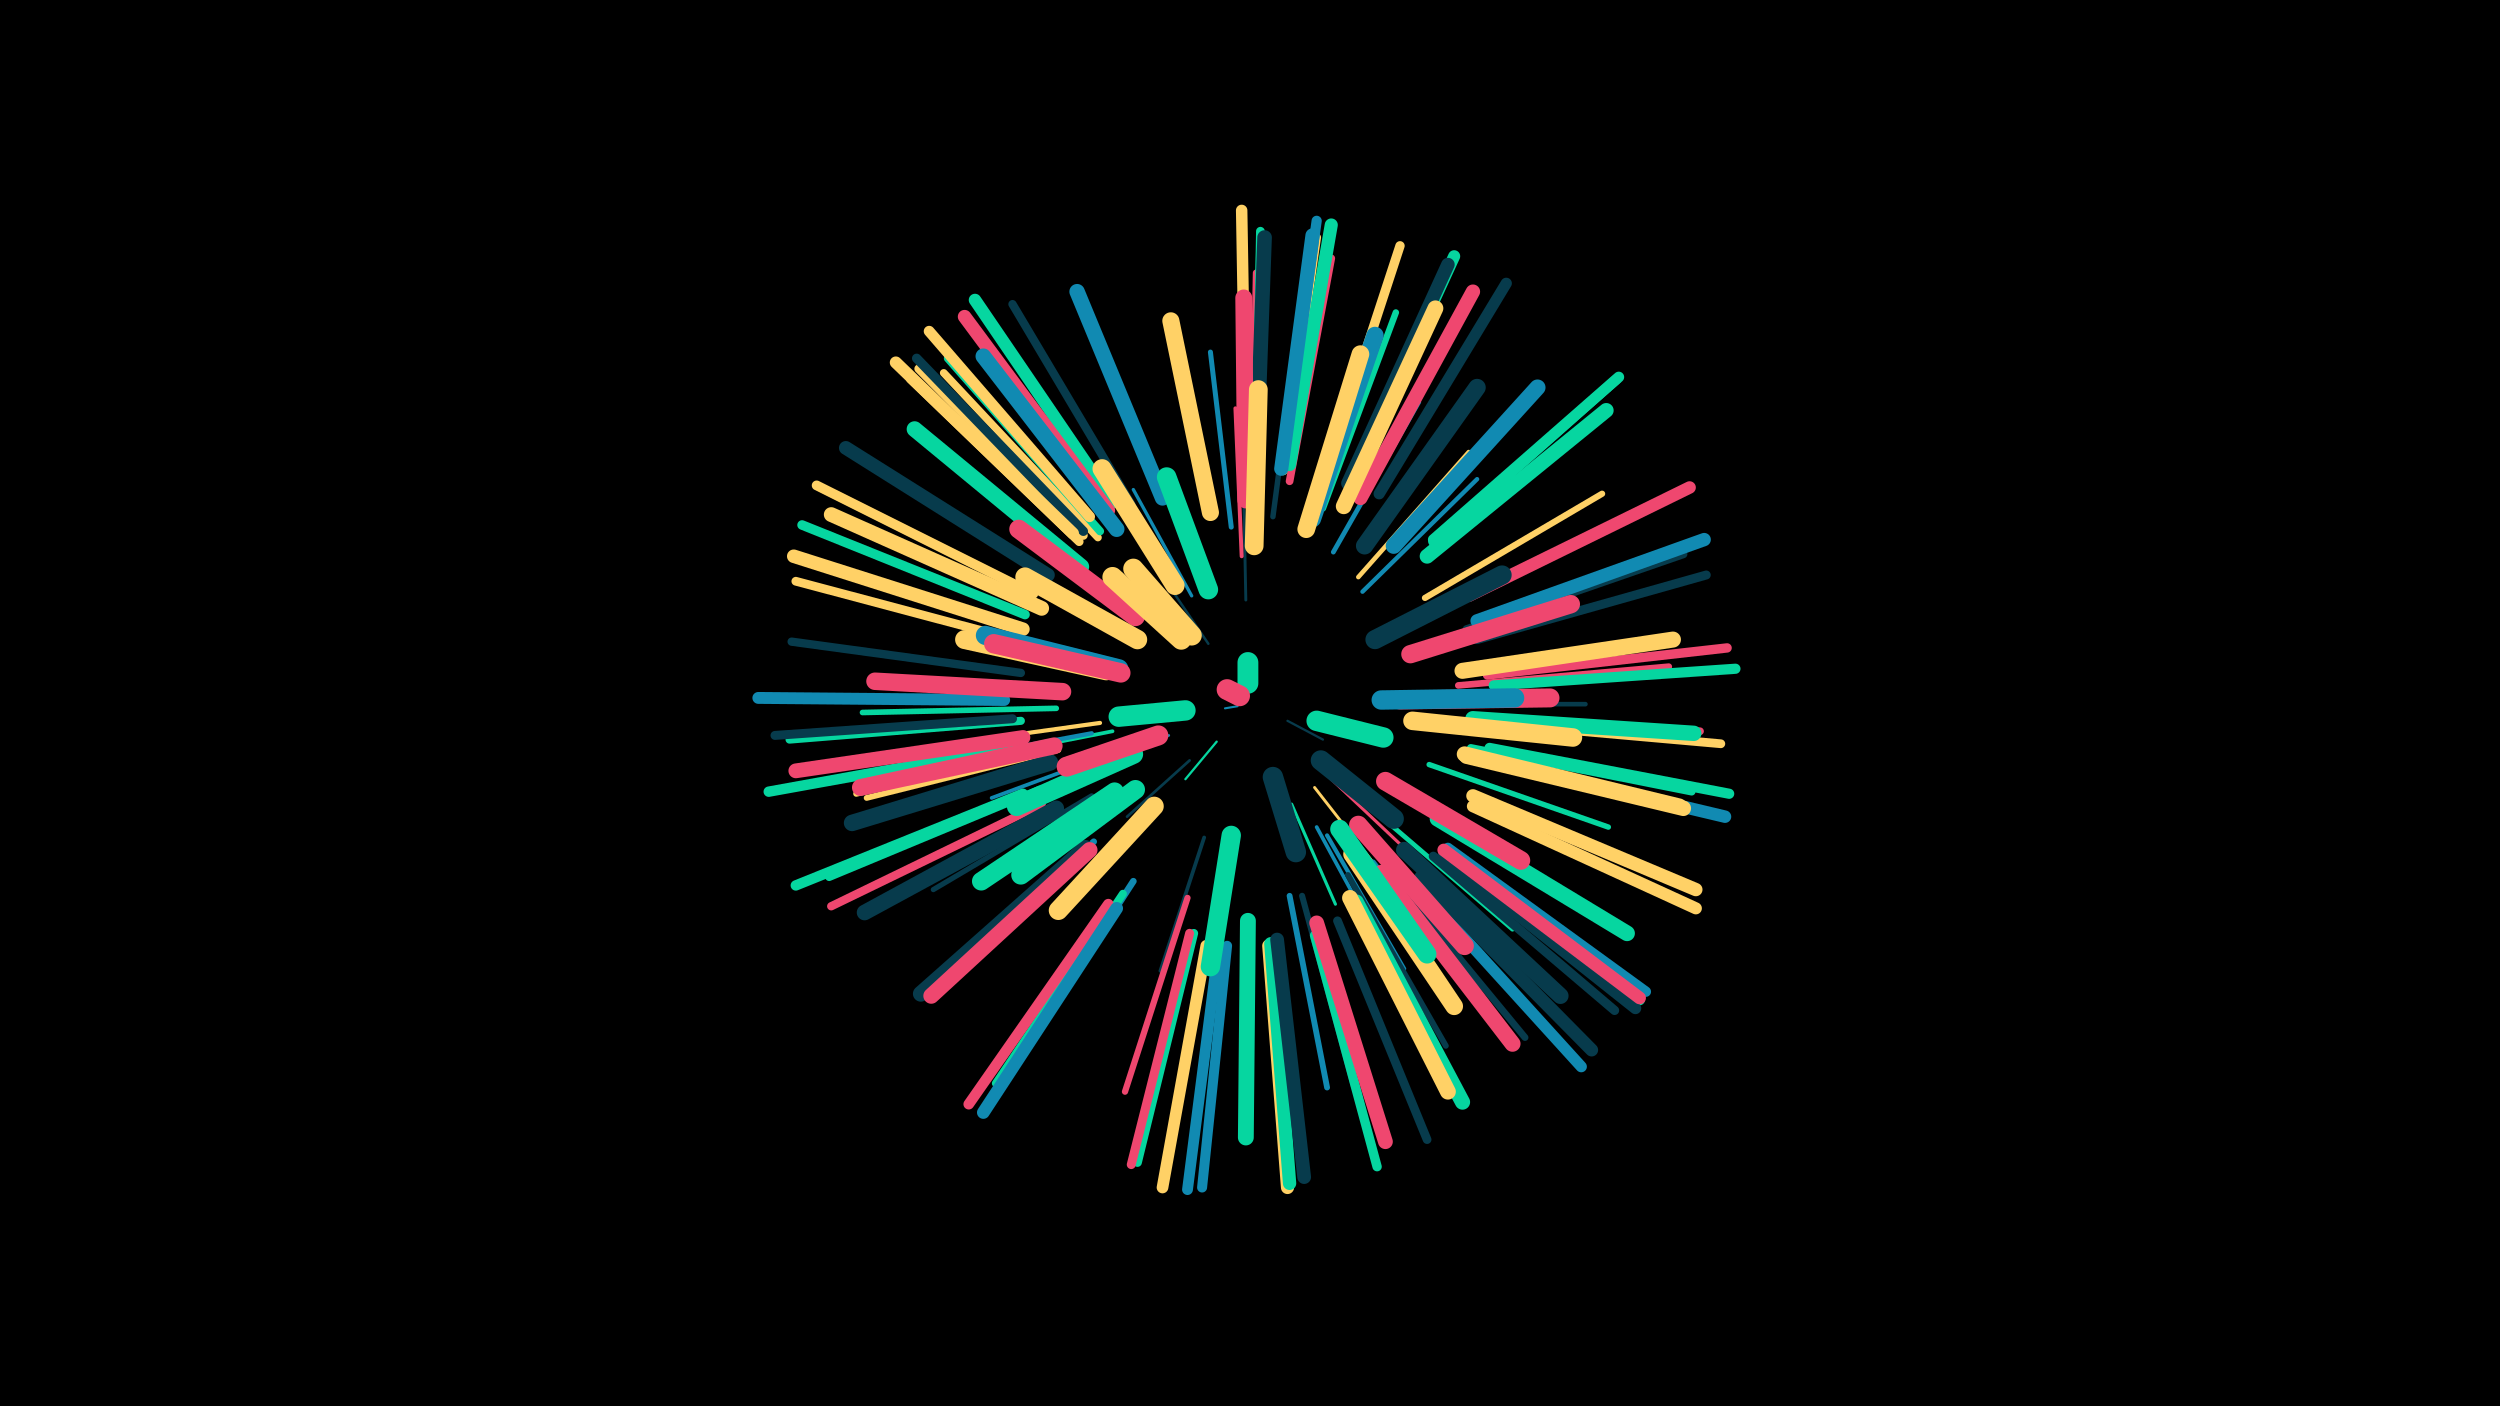 <svg width="1200" height="675" viewBox="-500 -500 1200 675" xmlns="http://www.w3.org/2000/svg"><path d="M-500-500h1200v675h-1200z" fill="#000"/><style>.sparkles path{stroke-linecap:round}</style><g class="sparkles"><path d="M94-161l-6 1" stroke-width="1.0" stroke="#118ab20"/><path d="M118-154l17 9" stroke-width="1.1" stroke="#073b4c1"/><path d="M84-144l-15 18" stroke-width="1.1" stroke="#06d6a02"/><path d="M80-191l-19-28" stroke-width="1.2" stroke="#073b4c5"/><path d="M71-135l-30 27" stroke-width="1.3" stroke="#073b4c7"/><path d="M61-147l-38 16" stroke-width="1.3" stroke="#118ab28"/><path d="M68-193l-33-31" stroke-width="1.3" stroke="#073b4c9"/><path d="M98-212l-1-50" stroke-width="1.4" stroke="#073b4cB"/><path d="M131-122l32 41" stroke-width="1.4" stroke="#ffd166C"/><path d="M138-127l37 35" stroke-width="1.5" stroke="#ef476fC"/><path d="M120-114l21 48" stroke-width="1.5" stroke="#06d6a0D"/><path d="M72-214l-28-51" stroke-width="1.6" stroke="#118ab210"/><path d="M48-194l-51-31" stroke-width="1.6" stroke="#073b4c11"/><path d="M38-140l-62 23" stroke-width="1.8" stroke="#118ab215"/><path d="M34-149l-66 13" stroke-width="1.8" stroke="#06d6a016"/><path d="M132-103l32 59" stroke-width="1.8" stroke="#118ab216"/><path d="M78-98l-21 64" stroke-width="1.8" stroke="#073b4c16"/><path d="M96-233l-3-71" stroke-width="1.9" stroke="#ef476f19"/><path d="M28-153l-72 10" stroke-width="2.0" stroke="#ffd1661B"/><path d="M137-99l37 64" stroke-width="2.0" stroke="#118ab21B"/><path d="M154-216l55-54" stroke-width="2.1" stroke="#118ab21E"/><path d="M24-148l-76 14" stroke-width="2.1" stroke="#118ab21F"/><path d="M34-120l-66 43" stroke-width="2.1" stroke="#06d6a020"/><path d="M152-223l53-60" stroke-width="2.2" stroke="#ffd16621"/><path d="M181-162l80 0" stroke-width="2.2" stroke="#073b4c22"/><path d="M140-235l41-72" stroke-width="2.3" stroke="#118ab224"/><path d="M163-108l63 54" stroke-width="2.3" stroke="#06d6a024"/><path d="M91-247l-10-84" stroke-width="2.4" stroke="#118ab226"/><path d="M24-118l-76 45" stroke-width="2.5" stroke="#073b4c2A"/><path d="M111-252l12-90" stroke-width="2.6" stroke="#073b4c2D"/><path d="M186-133l86 30" stroke-width="2.6" stroke="#06d6a02E"/><path d="M7-160l-93 2" stroke-width="2.7" stroke="#06d6a030"/><path d="M119-70l18 92" stroke-width="2.8" stroke="#118ab232"/><path d="M8-140l-92 23" stroke-width="2.8" stroke="#ffd16633"/><path d="M147-80l47 82" stroke-width="2.8" stroke="#073b4c33"/><path d="M125-70l25 92" stroke-width="2.9" stroke="#073b4c34"/><path d="M159-86l59 76" stroke-width="2.9" stroke="#118ab235"/><path d="M5-141l-94 22" stroke-width="2.9" stroke="#ffd16636"/><path d="M70-69l-30 93" stroke-width="3.0" stroke="#ef476f38"/><path d="M184-213l85-50" stroke-width="3.0" stroke="#ffd16638"/><path d="M135-256l35-94" stroke-width="3.1" stroke="#06d6a03B"/><path d="M25-96l-75 67" stroke-width="3.1" stroke="#118ab23C"/><path d="M200-171l101-9" stroke-width="3.2" stroke="#ef476f3D"/><path d="M44-77l-55 85" stroke-width="3.2" stroke="#118ab23E"/><path d="M168-238l69-75" stroke-width="3.2" stroke="#ffd1663E"/><path d="M101-266l2-103" stroke-width="3.3" stroke="#ef476f41"/><path d="M166-82l66 80" stroke-width="3.3" stroke="#073b4c42"/><path d="M206-141l106 21" stroke-width="3.7" stroke="#06d6a04B"/><path d="M27-242l-74-79" stroke-width="3.7" stroke="#ffd1664C"/><path d="M208-156l108 7" stroke-width="3.7" stroke="#ef476f4C"/><path d="M119-269l20-107" stroke-width="3.7" stroke="#ef476f4D"/><path d="M-1-121l-101 42" stroke-width="3.8" stroke="#06d6a04F"/><path d="M39-71l-61 91" stroke-width="3.8" stroke="#06d6a050"/><path d="M204-198l104-36" stroke-width="3.9" stroke="#073b4c51"/><path d="M28-245l-73-83" stroke-width="3.9" stroke="#06d6a051"/><path d="M-10-154l-111 9" stroke-width="3.9" stroke="#06d6a052"/><path d="M98-273l-2-111" stroke-width="3.9" stroke="#ffd16653"/><path d="M-10-177l-110-15" stroke-width="4.0" stroke="#073b4c54"/><path d="M43-258l-57-96" stroke-width="4.0" stroke="#073b4c54"/><path d="M0-114l-101 49" stroke-width="4.0" stroke="#ef476f55"/><path d="M103-274l2-112" stroke-width="4.0" stroke="#06d6a055"/><path d="M18-240l-81-78" stroke-width="4.2" stroke="#ffd16659"/><path d="M116-274l16-112" stroke-width="4.2" stroke="#ffd16659"/><path d="M20-243l-79-80" stroke-width="4.2" stroke="#ffd1665A"/><path d="M-9-192l-109-29" stroke-width="4.2" stroke="#ffd1665A"/><path d="M142-58l43 105" stroke-width="4.2" stroke="#073b4c5A"/><path d="M103-276l2-113" stroke-width="4.2" stroke="#06d6a05A"/><path d="M213-153l113 10" stroke-width="4.2" stroke="#ffd1665B"/><path d="M73-52l-27 110" stroke-width="4.2" stroke="#06d6a05B"/><path d="M209-193l110-31" stroke-width="4.3" stroke="#073b4c5C"/><path d="M71-52l-28 111" stroke-width="4.3" stroke="#ef476f5E"/><path d="M-14-155l-114 8" stroke-width="4.3" stroke="#073b4c5E"/><path d="M188-89l87 74" stroke-width="4.4" stroke="#073b4c60"/><path d="M214-176l115-13" stroke-width="4.5" stroke="#ef476f62"/><path d="M20-245l-80-83" stroke-width="4.5" stroke="#073b4c63"/><path d="M136-272l36-110" stroke-width="4.5" stroke="#ffd16663"/><path d="M131-51l30 111" stroke-width="4.5" stroke="#06d6a064"/><path d="M-8-205l-107-43" stroke-width="4.6" stroke="#06d6a066"/><path d="M-4-215l-104-52" stroke-width="4.7" stroke="#ffd16669"/><path d="M89-46l-12 116" stroke-width="4.8" stroke="#118ab26B"/><path d="M217-171l116-8" stroke-width="4.9" stroke="#06d6a06D"/><path d="M116-278l16-116" stroke-width="4.9" stroke="#118ab26D"/><path d="M215-141l115 22" stroke-width="4.9" stroke="#06d6a06E"/><path d="M188-240l88-78" stroke-width="4.9" stroke="#06d6a06F"/><path d="M-9-119l-109 44" stroke-width="5.0" stroke="#06d6a071"/><path d="M195-93l95 69" stroke-width="5.0" stroke="#118ab272"/><path d="M-15-141l-116 21" stroke-width="5.0" stroke="#06d6a072"/><path d="M193-91l94 71" stroke-width="5.1" stroke="#06d6a072"/><path d="M32-66l-67 96" stroke-width="5.1" stroke="#ef476f75"/><path d="M23-252l-77-89" stroke-width="5.2" stroke="#ffd16677"/><path d="M188-241l89-78" stroke-width="5.2" stroke="#06d6a077"/><path d="M85-46l-15 117" stroke-width="5.2" stroke="#118ab278"/><path d="M180-75l79 87" stroke-width="5.4" stroke="#118ab27C"/><path d="M162-263l61-101" stroke-width="5.4" stroke="#073b4c7D"/><path d="M98-281l-2-118" stroke-width="5.5" stroke="#ffd1667E"/><path d="M193-89l92 73" stroke-width="5.6" stroke="#073b4c83"/><path d="M79-46l-21 116" stroke-width="5.6" stroke="#ffd16683"/><path d="M-18-164l-118-1" stroke-width="5.7" stroke="#118ab284"/><path d="M207-113l107 49" stroke-width="5.8" stroke="#ffd16687"/><path d="M15-244l-85-82" stroke-width="5.8" stroke="#ffd16687"/><path d="M149-270l49-107" stroke-width="5.8" stroke="#06d6a088"/><path d="M205-214l106-52" stroke-width="6.0" stroke="#ef476f8C"/><path d="M214-135l114 27" stroke-width="6.0" stroke="#118ab28E"/><path d="M34-259l-66-97" stroke-width="6.0" stroke="#06d6a08E"/><path d="M36-64l-64 98" stroke-width="6.1" stroke="#118ab28F"/><path d="M193-92l94 71" stroke-width="6.1" stroke="#ef476f8F"/><path d="M182-79l82 83" stroke-width="6.2" stroke="#073b4c93"/><path d="M109-46l9 116" stroke-width="6.3" stroke="#ffd16694"/><path d="M119-277l20-115" stroke-width="6.3" stroke="#06d6a095"/><path d="M209-202l109-39" stroke-width="6.4" stroke="#118ab297"/><path d="M207-118l107 45" stroke-width="6.4" stroke="#ffd16697"/><path d="M110-47l9 115" stroke-width="6.4" stroke="#06d6a098"/><path d="M147-268l48-105" stroke-width="6.5" stroke="#073b4c9A"/><path d="M32-255l-69-93" stroke-width="6.5" stroke="#ef476f9B"/><path d="M-9-198l-110-35" stroke-width="6.5" stroke="#ffd1669C"/><path d="M3-224l-97-61" stroke-width="6.6" stroke="#073b4c9E"/><path d="M113-49l13 114" stroke-width="6.6" stroke="#073b4c9F"/><path d="M115-275l15-112" stroke-width="6.8" stroke="#118ab2A3"/><path d="M153-261l54-99" stroke-width="6.9" stroke="#ef476fA7"/><path d="M103-274l4-112" stroke-width="7.0" stroke="#073b4cA8"/><path d="M185-233l86-70" stroke-width="7.1" stroke="#06d6a0AB"/><path d="M132-57l33 105" stroke-width="7.1" stroke="#ef476fAD"/><path d="M-9-146l-109 16" stroke-width="7.1" stroke="#ef476fAD"/><path d="M0-208l-101-45" stroke-width="7.1" stroke="#ffd166AE"/><path d="M151-67l51 96" stroke-width="7.3" stroke="#06d6a0B2"/><path d="M58-261l-41-99" stroke-width="7.4" stroke="#118ab2B4"/><path d="M204-137l104 25" stroke-width="7.4" stroke="#ffd166B4"/><path d="M207-155l106 7" stroke-width="7.4" stroke="#06d6a0B5"/><path d="M203-138l103 25" stroke-width="7.5" stroke="#ffd166B7"/><path d="M190-107l91 55" stroke-width="7.5" stroke="#06d6a0B7"/><path d="M7-112l-92 50" stroke-width="7.5" stroke="#073b4cB9"/><path d="M36-246l-64-83" stroke-width="7.5" stroke="#118ab2B9"/><path d="M21-93l-79 70" stroke-width="7.6" stroke="#073b4cB9"/><path d="M148-69l47 93" stroke-width="7.6" stroke="#ffd166BA"/><path d="M145-257l44-95" stroke-width="7.6" stroke="#ffd166BA"/><path d="M99-58l-1 104" stroke-width="7.6" stroke="#06d6a0BB"/><path d="M23-92l-76 70" stroke-width="7.6" stroke="#ef476fBC"/><path d="M19-228l-80-66" stroke-width="7.6" stroke="#06d6a0BC"/><path d="M163-81l63 82" stroke-width="7.7" stroke="#ef476fBD"/><path d="M202-178l101-15" stroke-width="7.7" stroke="#ffd166BE"/><path d="M169-238l69-76" stroke-width="7.7" stroke="#118ab2BE"/><path d="M174-92l75 70" stroke-width="7.8" stroke="#073b4cBF"/><path d="M4-134l-95 29" stroke-width="7.9" stroke="#073b4cC3"/><path d="M98-260l-1-97" stroke-width="8.1" stroke="#ef476fC8"/><path d="M6-142l-93 20" stroke-width="8.1" stroke="#ef476fCA"/><path d="M81-254l-19-92" stroke-width="8.2" stroke="#ffd166CD"/><path d="M130-251l30-88" stroke-width="8.3" stroke="#118ab2CD"/><path d="M155-238l54-76" stroke-width="8.3" stroke="#073b4cCD"/><path d="M10-168l-90-5" stroke-width="8.4" stroke="#ef476fD2"/><path d="M149-90l49 73" stroke-width="8.5" stroke="#ffd166D4"/><path d="M127-246l26-84" stroke-width="8.5" stroke="#ffd166D4"/><path d="M177-186l77-24" stroke-width="8.8" stroke="#ef476fDC"/><path d="M178-154l77 8" stroke-width="8.9" stroke="#ffd166DF"/><path d="M152-104l51 58" stroke-width="8.9" stroke="#ef476fDF"/><path d="M35-120l-64 43" stroke-width="8.9" stroke="#06d6a0DF"/><path d="M102-238l2-75" stroke-width="9.0" stroke="#ffd166E1"/><path d="M165-125l65 38" stroke-width="9.0" stroke="#ef476fE1"/><path d="M143-102l42 60" stroke-width="9.0" stroke="#06d6a0E3"/><path d="M172-164l72-1" stroke-width="9.1" stroke="#ef476fE4"/><path d="M31-178l-68-15" stroke-width="9.1" stroke="#ffd166E6"/><path d="M45-204l-56-42" stroke-width="9.1" stroke="#ef476fE6"/><path d="M45-121l-55 41" stroke-width="9.2" stroke="#06d6a0E7"/><path d="M160-193l61-31" stroke-width="9.2" stroke="#073b4cE7"/><path d="M54-113l-46 50" stroke-width="9.2" stroke="#ffd166E7"/><path d="M64-219l-35-56" stroke-width="9.2" stroke="#ffd166E8"/><path d="M37-179l-64-16" stroke-width="9.2" stroke="#118ab2E9"/><path d="M91-99l-10 63" stroke-width="9.3" stroke="#06d6a0EA"/><path d="M163-164l64-1" stroke-width="9.3" stroke="#118ab2EB"/><path d="M38-177l-61-14" stroke-width="9.3" stroke="#ef476fEB"/><path d="M46-193l-54-30" stroke-width="9.3" stroke="#ffd166EB"/><path d="M44-138l-56 25" stroke-width="9.4" stroke="#06d6a0EC"/><path d="M80-217l-20-54" stroke-width="9.4" stroke="#06d6a0EE"/><path d="M56-147l-44 15" stroke-width="9.6" stroke="#ef476fF4"/><path d="M67-193l-33-30" stroke-width="9.7" stroke="#ffd166F5"/><path d="M134-135l35 28" stroke-width="9.7" stroke="#073b4cF5"/><path d="M72-195l-28-32" stroke-width="9.7" stroke="#ffd166F6"/><path d="M111-127l11 36" stroke-width="9.8" stroke="#073b4cF8"/><path d="M132-154l32 8" stroke-width="9.8" stroke="#06d6a0F9"/><path d="M69-159l-32 3" stroke-width="9.8" stroke="#06d6a0FA"/><path d="M99-172l0-10" stroke-width="10.0" stroke="#06d6a0FE"/><path d="M95-166l-6-3" stroke-width="10.0" stroke="#ef476fFE"/></g></svg>